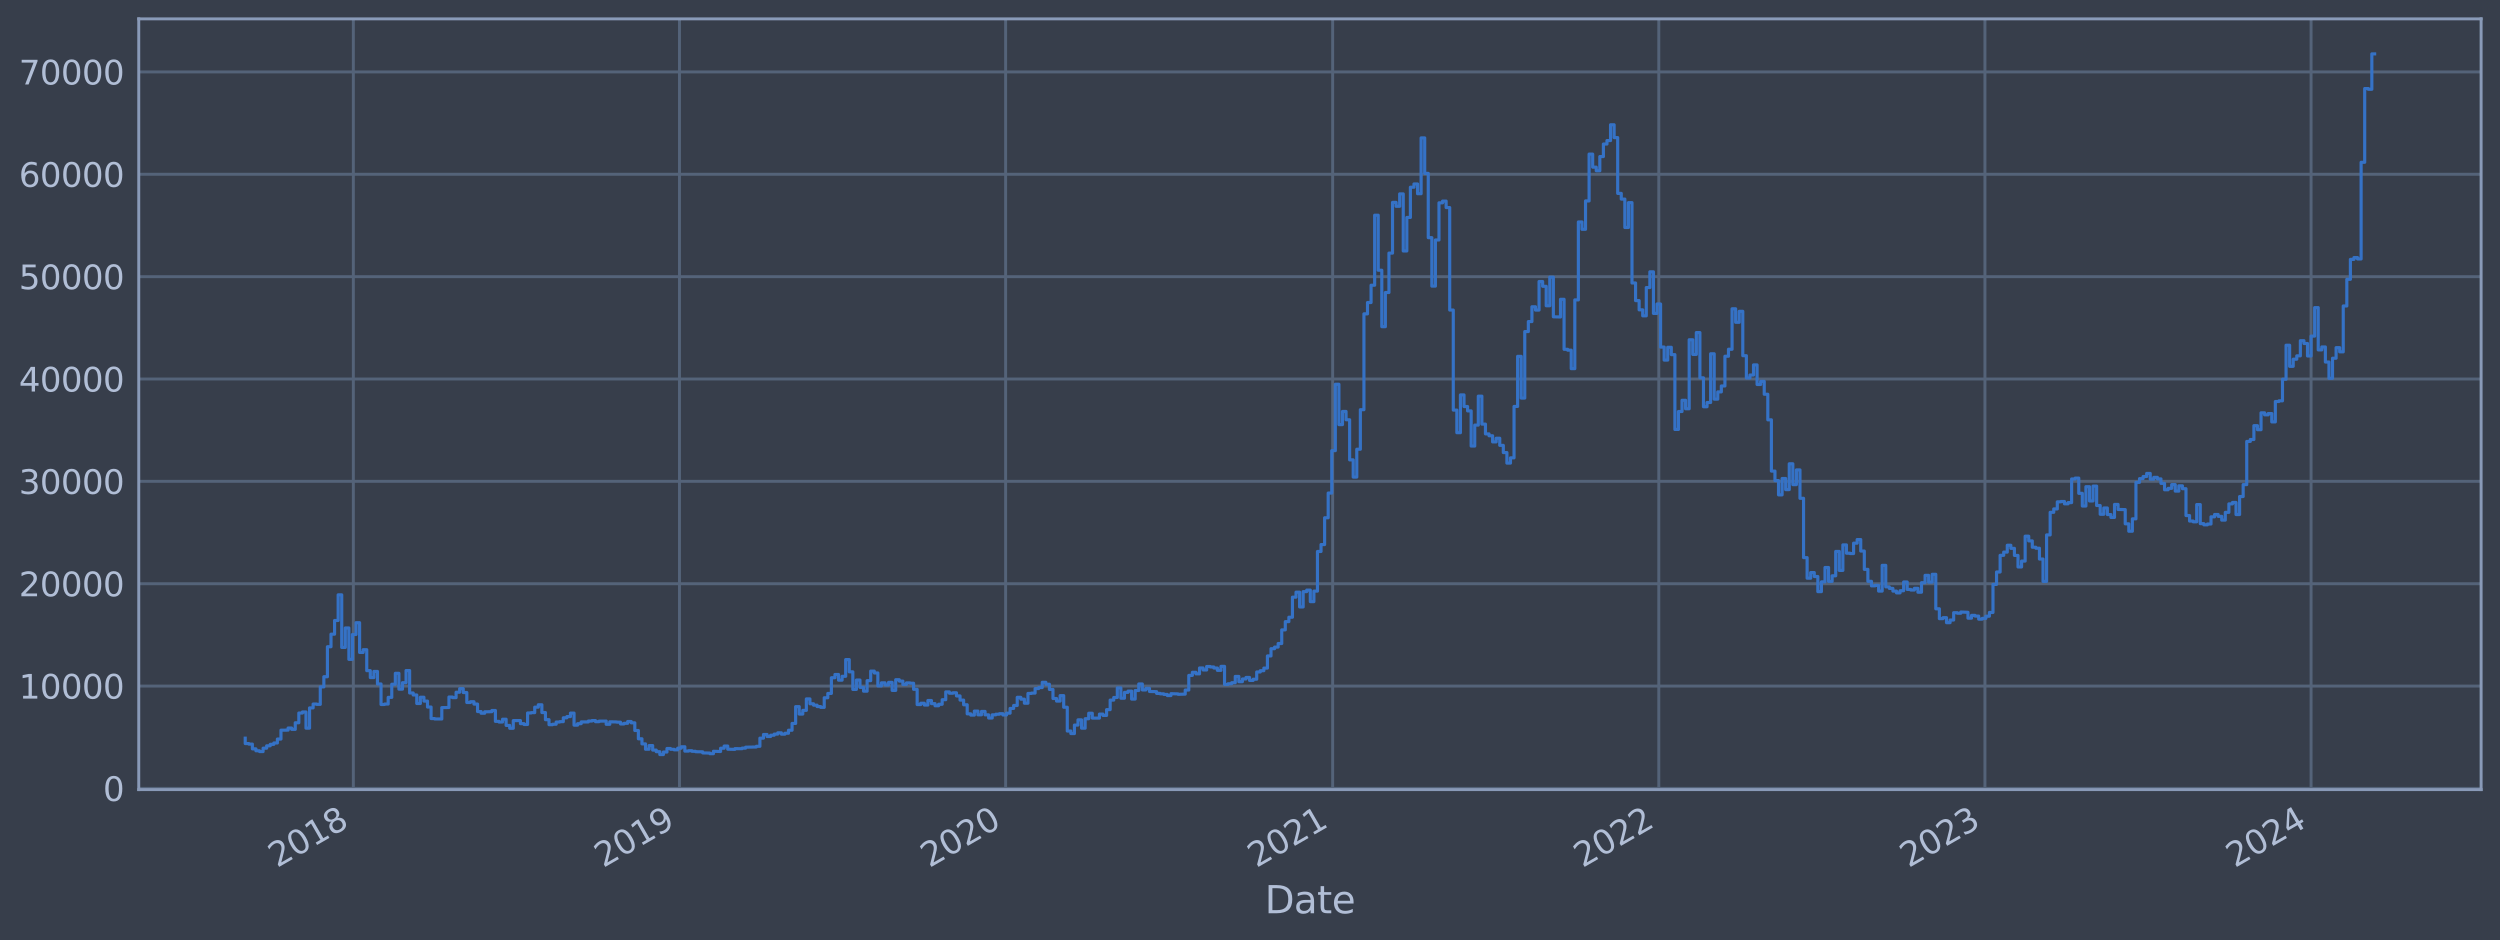 <?xml version="1.0" encoding="utf-8" standalone="no"?>
<!DOCTYPE svg PUBLIC "-//W3C//DTD SVG 1.1//EN"
  "http://www.w3.org/Graphics/SVG/1.1/DTD/svg11.dtd">
<svg xmlns:xlink="http://www.w3.org/1999/xlink" width="952.884pt" height="358.291pt" viewBox="0 0 952.884 358.291" xmlns="http://www.w3.org/2000/svg" version="1.1">
 <defs>
  <style type="text/css">*{stroke-linejoin: round; stroke-linecap: butt}</style>
 </defs>
 <g id="figure_1">
  <g id="patch_1">
   <path d="M 0 358.291 
L 952.884 358.291 
L 952.884 0 
L 0 0 
z
" style="fill: #373e4b"/>
  </g>
  <g id="axes_1">
   <g id="patch_2">
    <path d="M 52.884 300.96 
L 945.684 300.96 
L 945.684 7.2 
L 52.884 7.2 
z
" style="fill: #373e4b"/>
   </g>
   <g id="matplotlib.axis_1">
    <g id="xtick_1">
     <g id="line2d_1">
      <path d="M 134.675 300.96 
L 134.675 7.2 
" clip-path="url(#p2740fb3d31)" style="fill: none; stroke: #546379; stroke-width: 1.12; stroke-linecap: square"/>
     </g>
     <g id="line2d_2"/>
     <g id="text_1">
      <!-- 2018 -->
      <g style="fill: #b1bed6" transform="translate(105.594 330.885) rotate(-30) scale(0.126 -0.126)">
       <defs>
        <path id="DejaVuSans-32" d="M 1228 531 
L 3431 531 
L 3431 0 
L 469 0 
L 469 531 
Q 828 903 1448 1529 
Q 2069 2156 2228 2338 
Q 2531 2678 2651 2914 
Q 2772 3150 2772 3378 
Q 2772 3750 2511 3984 
Q 2250 4219 1831 4219 
Q 1534 4219 1204 4116 
Q 875 4013 500 3803 
L 500 4441 
Q 881 4594 1212 4672 
Q 1544 4750 1819 4750 
Q 2544 4750 2975 4387 
Q 3406 4025 3406 3419 
Q 3406 3131 3298 2873 
Q 3191 2616 2906 2266 
Q 2828 2175 2409 1742 
Q 1991 1309 1228 531 
z
" transform="scale(0.016)"/>
        <path id="DejaVuSans-30" d="M 2034 4250 
Q 1547 4250 1301 3770 
Q 1056 3291 1056 2328 
Q 1056 1369 1301 889 
Q 1547 409 2034 409 
Q 2525 409 2770 889 
Q 3016 1369 3016 2328 
Q 3016 3291 2770 3770 
Q 2525 4250 2034 4250 
z
M 2034 4750 
Q 2819 4750 3233 4129 
Q 3647 3509 3647 2328 
Q 3647 1150 3233 529 
Q 2819 -91 2034 -91 
Q 1250 -91 836 529 
Q 422 1150 422 2328 
Q 422 3509 836 4129 
Q 1250 4750 2034 4750 
z
" transform="scale(0.016)"/>
        <path id="DejaVuSans-31" d="M 794 531 
L 1825 531 
L 1825 4091 
L 703 3866 
L 703 4441 
L 1819 4666 
L 2450 4666 
L 2450 531 
L 3481 531 
L 3481 0 
L 794 0 
L 794 531 
z
" transform="scale(0.016)"/>
        <path id="DejaVuSans-38" d="M 2034 2216 
Q 1584 2216 1326 1975 
Q 1069 1734 1069 1313 
Q 1069 891 1326 650 
Q 1584 409 2034 409 
Q 2484 409 2743 651 
Q 3003 894 3003 1313 
Q 3003 1734 2745 1975 
Q 2488 2216 2034 2216 
z
M 1403 2484 
Q 997 2584 770 2862 
Q 544 3141 544 3541 
Q 544 4100 942 4425 
Q 1341 4750 2034 4750 
Q 2731 4750 3128 4425 
Q 3525 4100 3525 3541 
Q 3525 3141 3298 2862 
Q 3072 2584 2669 2484 
Q 3125 2378 3379 2068 
Q 3634 1759 3634 1313 
Q 3634 634 3220 271 
Q 2806 -91 2034 -91 
Q 1263 -91 848 271 
Q 434 634 434 1313 
Q 434 1759 690 2068 
Q 947 2378 1403 2484 
z
M 1172 3481 
Q 1172 3119 1398 2916 
Q 1625 2713 2034 2713 
Q 2441 2713 2670 2916 
Q 2900 3119 2900 3481 
Q 2900 3844 2670 4047 
Q 2441 4250 2034 4250 
Q 1625 4250 1398 4047 
Q 1172 3844 1172 3481 
z
" transform="scale(0.016)"/>
       </defs>
       <use xlink:href="#DejaVuSans-32"/>
       <use xlink:href="#DejaVuSans-30" x="63.623"/>
       <use xlink:href="#DejaVuSans-31" x="127.246"/>
       <use xlink:href="#DejaVuSans-38" x="190.869"/>
      </g>
     </g>
    </g>
    <g id="xtick_2">
     <g id="line2d_3">
      <path d="M 258.985 300.96 
L 258.985 7.2 
" clip-path="url(#p2740fb3d31)" style="fill: none; stroke: #546379; stroke-width: 1.12; stroke-linecap: square"/>
     </g>
     <g id="line2d_4"/>
     <g id="text_2">
      <!-- 2019 -->
      <g style="fill: #b1bed6" transform="translate(229.904 330.885) rotate(-30) scale(0.126 -0.126)">
       <defs>
        <path id="DejaVuSans-39" d="M 703 97 
L 703 672 
Q 941 559 1184 500 
Q 1428 441 1663 441 
Q 2288 441 2617 861 
Q 2947 1281 2994 2138 
Q 2813 1869 2534 1725 
Q 2256 1581 1919 1581 
Q 1219 1581 811 2004 
Q 403 2428 403 3163 
Q 403 3881 828 4315 
Q 1253 4750 1959 4750 
Q 2769 4750 3195 4129 
Q 3622 3509 3622 2328 
Q 3622 1225 3098 567 
Q 2575 -91 1691 -91 
Q 1453 -91 1209 -44 
Q 966 3 703 97 
z
M 1959 2075 
Q 2384 2075 2632 2365 
Q 2881 2656 2881 3163 
Q 2881 3666 2632 3958 
Q 2384 4250 1959 4250 
Q 1534 4250 1286 3958 
Q 1038 3666 1038 3163 
Q 1038 2656 1286 2365 
Q 1534 2075 1959 2075 
z
" transform="scale(0.016)"/>
       </defs>
       <use xlink:href="#DejaVuSans-32"/>
       <use xlink:href="#DejaVuSans-30" x="63.623"/>
       <use xlink:href="#DejaVuSans-31" x="127.246"/>
       <use xlink:href="#DejaVuSans-39" x="190.869"/>
      </g>
     </g>
    </g>
    <g id="xtick_3">
     <g id="line2d_5">
      <path d="M 383.295 300.96 
L 383.295 7.2 
" clip-path="url(#p2740fb3d31)" style="fill: none; stroke: #546379; stroke-width: 1.12; stroke-linecap: square"/>
     </g>
     <g id="line2d_6"/>
     <g id="text_3">
      <!-- 2020 -->
      <g style="fill: #b1bed6" transform="translate(354.214 330.885) rotate(-30) scale(0.126 -0.126)">
       <use xlink:href="#DejaVuSans-32"/>
       <use xlink:href="#DejaVuSans-30" x="63.623"/>
       <use xlink:href="#DejaVuSans-32" x="127.246"/>
       <use xlink:href="#DejaVuSans-30" x="190.869"/>
      </g>
     </g>
    </g>
    <g id="xtick_4">
     <g id="line2d_7">
      <path d="M 507.946 300.96 
L 507.946 7.2 
" clip-path="url(#p2740fb3d31)" style="fill: none; stroke: #546379; stroke-width: 1.12; stroke-linecap: square"/>
     </g>
     <g id="line2d_8"/>
     <g id="text_4">
      <!-- 2021 -->
      <g style="fill: #b1bed6" transform="translate(478.864 330.885) rotate(-30) scale(0.126 -0.126)">
       <use xlink:href="#DejaVuSans-32"/>
       <use xlink:href="#DejaVuSans-30" x="63.623"/>
       <use xlink:href="#DejaVuSans-32" x="127.246"/>
       <use xlink:href="#DejaVuSans-31" x="190.869"/>
      </g>
     </g>
    </g>
    <g id="xtick_5">
     <g id="line2d_9">
      <path d="M 632.255 300.96 
L 632.255 7.2 
" clip-path="url(#p2740fb3d31)" style="fill: none; stroke: #546379; stroke-width: 1.12; stroke-linecap: square"/>
     </g>
     <g id="line2d_10"/>
     <g id="text_5">
      <!-- 2022 -->
      <g style="fill: #b1bed6" transform="translate(603.174 330.885) rotate(-30) scale(0.126 -0.126)">
       <use xlink:href="#DejaVuSans-32"/>
       <use xlink:href="#DejaVuSans-30" x="63.623"/>
       <use xlink:href="#DejaVuSans-32" x="127.246"/>
       <use xlink:href="#DejaVuSans-32" x="190.869"/>
      </g>
     </g>
    </g>
    <g id="xtick_6">
     <g id="line2d_11">
      <path d="M 756.565 300.96 
L 756.565 7.2 
" clip-path="url(#p2740fb3d31)" style="fill: none; stroke: #546379; stroke-width: 1.12; stroke-linecap: square"/>
     </g>
     <g id="line2d_12"/>
     <g id="text_6">
      <!-- 2023 -->
      <g style="fill: #b1bed6" transform="translate(727.484 330.885) rotate(-30) scale(0.126 -0.126)">
       <defs>
        <path id="DejaVuSans-33" d="M 2597 2516 
Q 3050 2419 3304 2112 
Q 3559 1806 3559 1356 
Q 3559 666 3084 287 
Q 2609 -91 1734 -91 
Q 1441 -91 1130 -33 
Q 819 25 488 141 
L 488 750 
Q 750 597 1062 519 
Q 1375 441 1716 441 
Q 2309 441 2620 675 
Q 2931 909 2931 1356 
Q 2931 1769 2642 2001 
Q 2353 2234 1838 2234 
L 1294 2234 
L 1294 2753 
L 1863 2753 
Q 2328 2753 2575 2939 
Q 2822 3125 2822 3475 
Q 2822 3834 2567 4026 
Q 2313 4219 1838 4219 
Q 1578 4219 1281 4162 
Q 984 4106 628 3988 
L 628 4550 
Q 988 4650 1302 4700 
Q 1616 4750 1894 4750 
Q 2613 4750 3031 4423 
Q 3450 4097 3450 3541 
Q 3450 3153 3228 2886 
Q 3006 2619 2597 2516 
z
" transform="scale(0.016)"/>
       </defs>
       <use xlink:href="#DejaVuSans-32"/>
       <use xlink:href="#DejaVuSans-30" x="63.623"/>
       <use xlink:href="#DejaVuSans-32" x="127.246"/>
       <use xlink:href="#DejaVuSans-33" x="190.869"/>
      </g>
     </g>
    </g>
    <g id="xtick_7">
     <g id="line2d_13">
      <path d="M 880.875 300.96 
L 880.875 7.2 
" clip-path="url(#p2740fb3d31)" style="fill: none; stroke: #546379; stroke-width: 1.12; stroke-linecap: square"/>
     </g>
     <g id="line2d_14"/>
     <g id="text_7">
      <!-- 2024 -->
      <g style="fill: #b1bed6" transform="translate(851.794 330.885) rotate(-30) scale(0.126 -0.126)">
       <defs>
        <path id="DejaVuSans-34" d="M 2419 4116 
L 825 1625 
L 2419 1625 
L 2419 4116 
z
M 2253 4666 
L 3047 4666 
L 3047 1625 
L 3713 1625 
L 3713 1100 
L 3047 1100 
L 3047 0 
L 2419 0 
L 2419 1100 
L 313 1100 
L 313 1709 
L 2253 4666 
z
" transform="scale(0.016)"/>
       </defs>
       <use xlink:href="#DejaVuSans-32"/>
       <use xlink:href="#DejaVuSans-30" x="63.623"/>
       <use xlink:href="#DejaVuSans-32" x="127.246"/>
       <use xlink:href="#DejaVuSans-34" x="190.869"/>
      </g>
     </g>
    </g>
    <g id="text_8">
     <!-- Date -->
     <g style="fill: #b1bed6" transform="translate(482.075 348.096) scale(0.144 -0.144)">
      <defs>
       <path id="DejaVuSans-44" d="M 1259 4147 
L 1259 519 
L 2022 519 
Q 2988 519 3436 956 
Q 3884 1394 3884 2338 
Q 3884 3275 3436 3711 
Q 2988 4147 2022 4147 
L 1259 4147 
z
M 628 4666 
L 1925 4666 
Q 3281 4666 3915 4102 
Q 4550 3538 4550 2338 
Q 4550 1131 3912 565 
Q 3275 0 1925 0 
L 628 0 
L 628 4666 
z
" transform="scale(0.016)"/>
       <path id="DejaVuSans-61" d="M 2194 1759 
Q 1497 1759 1228 1600 
Q 959 1441 959 1056 
Q 959 750 1161 570 
Q 1363 391 1709 391 
Q 2188 391 2477 730 
Q 2766 1069 2766 1631 
L 2766 1759 
L 2194 1759 
z
M 3341 1997 
L 3341 0 
L 2766 0 
L 2766 531 
Q 2569 213 2275 61 
Q 1981 -91 1556 -91 
Q 1019 -91 701 211 
Q 384 513 384 1019 
Q 384 1609 779 1909 
Q 1175 2209 1959 2209 
L 2766 2209 
L 2766 2266 
Q 2766 2663 2505 2880 
Q 2244 3097 1772 3097 
Q 1472 3097 1187 3025 
Q 903 2953 641 2809 
L 641 3341 
Q 956 3463 1253 3523 
Q 1550 3584 1831 3584 
Q 2591 3584 2966 3190 
Q 3341 2797 3341 1997 
z
" transform="scale(0.016)"/>
       <path id="DejaVuSans-74" d="M 1172 4494 
L 1172 3500 
L 2356 3500 
L 2356 3053 
L 1172 3053 
L 1172 1153 
Q 1172 725 1289 603 
Q 1406 481 1766 481 
L 2356 481 
L 2356 0 
L 1766 0 
Q 1100 0 847 248 
Q 594 497 594 1153 
L 594 3053 
L 172 3053 
L 172 3500 
L 594 3500 
L 594 4494 
L 1172 4494 
z
" transform="scale(0.016)"/>
       <path id="DejaVuSans-65" d="M 3597 1894 
L 3597 1613 
L 953 1613 
Q 991 1019 1311 708 
Q 1631 397 2203 397 
Q 2534 397 2845 478 
Q 3156 559 3463 722 
L 3463 178 
Q 3153 47 2828 -22 
Q 2503 -91 2169 -91 
Q 1331 -91 842 396 
Q 353 884 353 1716 
Q 353 2575 817 3079 
Q 1281 3584 2069 3584 
Q 2775 3584 3186 3129 
Q 3597 2675 3597 1894 
z
M 3022 2063 
Q 3016 2534 2758 2815 
Q 2500 3097 2075 3097 
Q 1594 3097 1305 2825 
Q 1016 2553 972 2059 
L 3022 2063 
z
" transform="scale(0.016)"/>
      </defs>
      <use xlink:href="#DejaVuSans-44"/>
      <use xlink:href="#DejaVuSans-61" x="77.002"/>
      <use xlink:href="#DejaVuSans-74" x="138.281"/>
      <use xlink:href="#DejaVuSans-65" x="177.49"/>
     </g>
    </g>
   </g>
   <g id="matplotlib.axis_2">
    <g id="ytick_1">
     <g id="line2d_15">
      <path d="M 52.884 300.513 
L 945.684 300.513 
" clip-path="url(#p2740fb3d31)" style="fill: none; stroke: #546379; stroke-width: 1.12; stroke-linecap: square"/>
     </g>
     <g id="line2d_16"/>
     <g id="text_9">
      <!-- 0 -->
      <g style="fill: #b1bed6" transform="translate(39.267 305.3) scale(0.126 -0.126)">
       <use xlink:href="#DejaVuSans-30"/>
      </g>
     </g>
    </g>
    <g id="ytick_2">
     <g id="line2d_17">
      <path d="M 52.884 261.5 
L 945.684 261.5 
" clip-path="url(#p2740fb3d31)" style="fill: none; stroke: #546379; stroke-width: 1.12; stroke-linecap: square"/>
     </g>
     <g id="line2d_18"/>
     <g id="text_10">
      <!-- 10000 -->
      <g style="fill: #b1bed6" transform="translate(7.2 266.287) scale(0.126 -0.126)">
       <use xlink:href="#DejaVuSans-31"/>
       <use xlink:href="#DejaVuSans-30" x="63.623"/>
       <use xlink:href="#DejaVuSans-30" x="127.246"/>
       <use xlink:href="#DejaVuSans-30" x="190.869"/>
       <use xlink:href="#DejaVuSans-30" x="254.492"/>
      </g>
     </g>
    </g>
    <g id="ytick_3">
     <g id="line2d_19">
      <path d="M 52.884 222.486 
L 945.684 222.486 
" clip-path="url(#p2740fb3d31)" style="fill: none; stroke: #546379; stroke-width: 1.12; stroke-linecap: square"/>
     </g>
     <g id="line2d_20"/>
     <g id="text_11">
      <!-- 20000 -->
      <g style="fill: #b1bed6" transform="translate(7.2 227.273) scale(0.126 -0.126)">
       <use xlink:href="#DejaVuSans-32"/>
       <use xlink:href="#DejaVuSans-30" x="63.623"/>
       <use xlink:href="#DejaVuSans-30" x="127.246"/>
       <use xlink:href="#DejaVuSans-30" x="190.869"/>
       <use xlink:href="#DejaVuSans-30" x="254.492"/>
      </g>
     </g>
    </g>
    <g id="ytick_4">
     <g id="line2d_21">
      <path d="M 52.884 183.473 
L 945.684 183.473 
" clip-path="url(#p2740fb3d31)" style="fill: none; stroke: #546379; stroke-width: 1.12; stroke-linecap: square"/>
     </g>
     <g id="line2d_22"/>
     <g id="text_12">
      <!-- 30000 -->
      <g style="fill: #b1bed6" transform="translate(7.2 188.26) scale(0.126 -0.126)">
       <use xlink:href="#DejaVuSans-33"/>
       <use xlink:href="#DejaVuSans-30" x="63.623"/>
       <use xlink:href="#DejaVuSans-30" x="127.246"/>
       <use xlink:href="#DejaVuSans-30" x="190.869"/>
       <use xlink:href="#DejaVuSans-30" x="254.492"/>
      </g>
     </g>
    </g>
    <g id="ytick_5">
     <g id="line2d_23">
      <path d="M 52.884 144.459 
L 945.684 144.459 
" clip-path="url(#p2740fb3d31)" style="fill: none; stroke: #546379; stroke-width: 1.12; stroke-linecap: square"/>
     </g>
     <g id="line2d_24"/>
     <g id="text_13">
      <!-- 40000 -->
      <g style="fill: #b1bed6" transform="translate(7.2 149.246) scale(0.126 -0.126)">
       <use xlink:href="#DejaVuSans-34"/>
       <use xlink:href="#DejaVuSans-30" x="63.623"/>
       <use xlink:href="#DejaVuSans-30" x="127.246"/>
       <use xlink:href="#DejaVuSans-30" x="190.869"/>
       <use xlink:href="#DejaVuSans-30" x="254.492"/>
      </g>
     </g>
    </g>
    <g id="ytick_6">
     <g id="line2d_25">
      <path d="M 52.884 105.446 
L 945.684 105.446 
" clip-path="url(#p2740fb3d31)" style="fill: none; stroke: #546379; stroke-width: 1.12; stroke-linecap: square"/>
     </g>
     <g id="line2d_26"/>
     <g id="text_14">
      <!-- 50000 -->
      <g style="fill: #b1bed6" transform="translate(7.2 110.233) scale(0.126 -0.126)">
       <defs>
        <path id="DejaVuSans-35" d="M 691 4666 
L 3169 4666 
L 3169 4134 
L 1269 4134 
L 1269 2991 
Q 1406 3038 1543 3061 
Q 1681 3084 1819 3084 
Q 2600 3084 3056 2656 
Q 3513 2228 3513 1497 
Q 3513 744 3044 326 
Q 2575 -91 1722 -91 
Q 1428 -91 1123 -41 
Q 819 9 494 109 
L 494 744 
Q 775 591 1075 516 
Q 1375 441 1709 441 
Q 2250 441 2565 725 
Q 2881 1009 2881 1497 
Q 2881 1984 2565 2268 
Q 2250 2553 1709 2553 
Q 1456 2553 1204 2497 
Q 953 2441 691 2322 
L 691 4666 
z
" transform="scale(0.016)"/>
       </defs>
       <use xlink:href="#DejaVuSans-35"/>
       <use xlink:href="#DejaVuSans-30" x="63.623"/>
       <use xlink:href="#DejaVuSans-30" x="127.246"/>
       <use xlink:href="#DejaVuSans-30" x="190.869"/>
       <use xlink:href="#DejaVuSans-30" x="254.492"/>
      </g>
     </g>
    </g>
    <g id="ytick_7">
     <g id="line2d_27">
      <path d="M 52.884 66.432 
L 945.684 66.432 
" clip-path="url(#p2740fb3d31)" style="fill: none; stroke: #546379; stroke-width: 1.12; stroke-linecap: square"/>
     </g>
     <g id="line2d_28"/>
     <g id="text_15">
      <!-- 60000 -->
      <g style="fill: #b1bed6" transform="translate(7.2 71.219) scale(0.126 -0.126)">
       <defs>
        <path id="DejaVuSans-36" d="M 2113 2584 
Q 1688 2584 1439 2293 
Q 1191 2003 1191 1497 
Q 1191 994 1439 701 
Q 1688 409 2113 409 
Q 2538 409 2786 701 
Q 3034 994 3034 1497 
Q 3034 2003 2786 2293 
Q 2538 2584 2113 2584 
z
M 3366 4563 
L 3366 3988 
Q 3128 4100 2886 4159 
Q 2644 4219 2406 4219 
Q 1781 4219 1451 3797 
Q 1122 3375 1075 2522 
Q 1259 2794 1537 2939 
Q 1816 3084 2150 3084 
Q 2853 3084 3261 2657 
Q 3669 2231 3669 1497 
Q 3669 778 3244 343 
Q 2819 -91 2113 -91 
Q 1303 -91 875 529 
Q 447 1150 447 2328 
Q 447 3434 972 4092 
Q 1497 4750 2381 4750 
Q 2619 4750 2861 4703 
Q 3103 4656 3366 4563 
z
" transform="scale(0.016)"/>
       </defs>
       <use xlink:href="#DejaVuSans-36"/>
       <use xlink:href="#DejaVuSans-30" x="63.623"/>
       <use xlink:href="#DejaVuSans-30" x="127.246"/>
       <use xlink:href="#DejaVuSans-30" x="190.869"/>
       <use xlink:href="#DejaVuSans-30" x="254.492"/>
      </g>
     </g>
    </g>
    <g id="ytick_8">
     <g id="line2d_29">
      <path d="M 52.884 27.418 
L 945.684 27.418 
" clip-path="url(#p2740fb3d31)" style="fill: none; stroke: #546379; stroke-width: 1.12; stroke-linecap: square"/>
     </g>
     <g id="line2d_30"/>
     <g id="text_16">
      <!-- 70000 -->
      <g style="fill: #b1bed6" transform="translate(7.2 32.205) scale(0.126 -0.126)">
       <defs>
        <path id="DejaVuSans-37" d="M 525 4666 
L 3525 4666 
L 3525 4397 
L 1831 0 
L 1172 0 
L 2766 4134 
L 525 4134 
L 525 4666 
z
" transform="scale(0.016)"/>
       </defs>
       <use xlink:href="#DejaVuSans-37"/>
       <use xlink:href="#DejaVuSans-30" x="63.623"/>
       <use xlink:href="#DejaVuSans-30" x="127.246"/>
       <use xlink:href="#DejaVuSans-30" x="190.869"/>
       <use xlink:href="#DejaVuSans-30" x="254.492"/>
      </g>
     </g>
    </g>
   </g>
   <g id="line2d_31">
    <path d="M 93.466 281.364 
L 93.466 283.406 
L 94.828 283.406 
L 94.828 283.617 
L 96.19 283.617 
L 96.19 285.434 
L 97.552 285.434 
L 97.552 286.162 
L 98.915 286.162 
L 98.915 286.465 
L 100.277 286.465 
L 100.277 285.173 
L 101.639 285.173 
L 101.639 284.267 
L 103.002 284.267 
L 103.002 283.705 
L 104.364 283.705 
L 104.364 283.193 
L 105.726 283.193 
L 105.726 281.7 
L 107.089 281.7 
L 107.089 278.308 
L 109.813 278.287 
L 109.813 277.493 
L 111.175 277.493 
L 111.175 278.003 
L 112.538 278.003 
L 112.538 275.482 
L 113.9 275.482 
L 113.9 271.776 
L 115.262 271.776 
L 115.262 271.376 
L 116.625 271.376 
L 116.625 277.534 
L 117.987 277.534 
L 117.987 269.815 
L 119.349 269.815 
L 119.349 268.355 
L 120.712 268.355 
L 120.712 268.472 
L 122.074 268.472 
L 122.074 261.816 
L 123.436 261.816 
L 123.436 257.938 
L 124.798 257.938 
L 124.798 246.503 
L 126.161 246.503 
L 126.161 241.724 
L 127.523 241.724 
L 127.523 236.499 
L 128.885 236.499 
L 128.885 226.732 
L 130.248 226.732 
L 130.248 246.766 
L 131.61 246.766 
L 131.61 239.348 
L 132.972 239.348 
L 132.972 251.307 
L 134.335 251.307 
L 134.335 241.84 
L 135.697 241.84 
L 135.697 237.339 
L 137.059 237.339 
L 137.059 248.682 
L 138.421 248.682 
L 138.421 247.634 
L 139.784 247.634 
L 139.784 255.622 
L 141.146 255.622 
L 141.146 258.256 
L 142.508 258.256 
L 142.508 255.916 
L 143.871 255.916 
L 143.871 260.704 
L 145.233 260.704 
L 145.233 268.514 
L 146.595 268.514 
L 146.595 268.346 
L 147.958 268.346 
L 147.958 265.808 
L 149.32 265.808 
L 149.32 260.803 
L 150.682 260.803 
L 150.682 256.639 
L 152.044 256.639 
L 152.044 262.671 
L 153.407 262.671 
L 153.407 260.204 
L 154.769 260.204 
L 154.769 255.582 
L 156.131 255.582 
L 156.131 264.135 
L 157.494 264.135 
L 157.494 264.894 
L 158.856 264.894 
L 158.856 268.14 
L 160.218 268.14 
L 160.218 265.752 
L 161.581 265.752 
L 161.581 267.22 
L 162.943 267.22 
L 162.943 269.495 
L 164.305 269.495 
L 164.305 273.877 
L 165.667 273.877 
L 165.667 274.036 
L 168.392 274.045 
L 168.392 269.711 
L 171.117 269.665 
L 171.117 265.672 
L 172.479 265.672 
L 172.479 265.908 
L 173.841 265.908 
L 173.841 263.847 
L 175.204 263.847 
L 175.204 262.462 
L 176.566 262.462 
L 176.566 263.961 
L 177.928 263.961 
L 177.928 267.754 
L 179.291 267.754 
L 179.291 267.465 
L 180.653 267.465 
L 180.653 268.358 
L 182.015 268.358 
L 182.015 271.207 
L 183.377 271.207 
L 183.377 271.86 
L 184.74 271.86 
L 184.74 271.294 
L 187.464 271.271 
L 187.464 270.802 
L 188.827 270.802 
L 188.827 274.948 
L 190.189 274.948 
L 190.189 275.199 
L 191.551 275.199 
L 191.551 274.137 
L 192.914 274.137 
L 192.914 276.493 
L 194.276 276.493 
L 194.276 277.581 
L 195.638 277.581 
L 195.638 274.661 
L 198.363 274.653 
L 198.363 275.821 
L 199.725 275.821 
L 199.725 276.134 
L 201.087 276.134 
L 201.087 271.756 
L 202.45 271.756 
L 202.45 271.617 
L 203.812 271.617 
L 203.812 269.537 
L 205.174 269.537 
L 205.174 268.633 
L 206.537 268.633 
L 206.537 271.586 
L 207.899 271.586 
L 207.899 274.303 
L 209.261 274.303 
L 209.261 276.216 
L 210.623 276.216 
L 210.623 276.049 
L 211.986 276.049 
L 211.986 275.207 
L 213.348 275.207 
L 213.348 275.053 
L 214.71 275.053 
L 214.71 273.589 
L 216.073 273.589 
L 216.073 273.131 
L 217.435 273.131 
L 217.435 271.803 
L 218.797 271.803 
L 218.797 276.387 
L 220.16 276.387 
L 220.16 275.833 
L 221.522 275.833 
L 221.522 275.165 
L 224.246 275.17 
L 224.246 274.829 
L 225.609 274.829 
L 225.609 274.653 
L 226.971 274.653 
L 226.971 275.071 
L 228.333 275.071 
L 228.333 274.867 
L 231.058 274.838 
L 231.058 276.071 
L 232.42 276.071 
L 232.42 275.117 
L 235.145 275.178 
L 235.145 275.263 
L 236.507 275.263 
L 236.507 275.929 
L 237.869 275.929 
L 237.869 275.696 
L 239.232 275.696 
L 239.232 275.011 
L 240.594 275.011 
L 240.594 275.511 
L 241.956 275.511 
L 241.956 278.437 
L 243.319 278.437 
L 243.319 281.597 
L 244.681 281.597 
L 244.681 283.531 
L 246.043 283.531 
L 246.043 285.577 
L 247.406 285.577 
L 247.406 284.174 
L 248.768 284.174 
L 248.768 285.903 
L 250.13 285.903 
L 250.13 286.514 
L 251.492 286.514 
L 251.492 287.607 
L 252.855 287.607 
L 252.855 286.638 
L 254.217 286.638 
L 254.217 285.299 
L 255.579 285.299 
L 255.579 285.604 
L 256.942 285.604 
L 256.942 285.804 
L 258.304 285.804 
L 258.304 285.176 
L 259.666 285.176 
L 259.666 284.628 
L 261.029 284.628 
L 261.029 286.288 
L 262.391 286.288 
L 262.391 286.147 
L 263.753 286.147 
L 263.753 286.368 
L 265.115 286.368 
L 265.115 286.518 
L 267.84 286.561 
L 267.84 286.976 
L 270.565 287.03 
L 270.565 287.269 
L 271.927 287.269 
L 271.927 286.354 
L 274.652 286.437 
L 274.652 285.195 
L 276.014 285.195 
L 276.014 284.363 
L 277.376 284.363 
L 277.376 285.559 
L 280.101 285.631 
L 280.101 285.35 
L 282.825 285.372 
L 282.825 285.156 
L 284.188 285.156 
L 284.188 284.794 
L 288.275 284.719 
L 288.275 284.463 
L 289.637 284.463 
L 289.637 281.353 
L 290.999 281.353 
L 290.999 279.958 
L 292.361 279.958 
L 292.361 280.722 
L 293.724 280.722 
L 293.724 280.239 
L 295.086 280.239 
L 295.086 279.8 
L 296.448 279.8 
L 296.448 279.313 
L 297.811 279.313 
L 297.811 279.831 
L 299.173 279.831 
L 299.173 279.484 
L 300.535 279.484 
L 300.535 278.336 
L 301.898 278.336 
L 301.898 275.747 
L 303.26 275.747 
L 303.26 269.331 
L 304.622 269.331 
L 304.622 272.17 
L 305.984 272.17 
L 305.984 270.762 
L 307.347 270.762 
L 307.347 266.398 
L 308.709 266.398 
L 308.709 268.24 
L 310.071 268.24 
L 310.071 268.776 
L 311.434 268.776 
L 311.434 269.309 
L 312.796 269.309 
L 312.796 269.624 
L 314.158 269.624 
L 314.158 265.949 
L 315.521 265.949 
L 315.521 264.302 
L 316.883 264.302 
L 316.883 258.322 
L 318.245 258.322 
L 318.245 257.08 
L 319.607 257.08 
L 319.607 259.242 
L 320.97 259.242 
L 320.97 257.773 
L 322.332 257.773 
L 322.332 251.408 
L 323.694 251.408 
L 323.694 256.08 
L 325.057 256.08 
L 325.057 262.771 
L 326.419 262.771 
L 326.419 259.208 
L 327.781 259.208 
L 327.781 261.987 
L 329.144 261.987 
L 329.144 263.445 
L 330.506 263.445 
L 330.506 259.434 
L 331.868 259.434 
L 331.868 255.782 
L 333.23 255.782 
L 333.23 256.497 
L 334.593 256.497 
L 334.593 261.434 
L 335.955 261.434 
L 335.955 260.261 
L 337.317 260.261 
L 337.317 261.063 
L 338.68 261.063 
L 338.68 260.094 
L 340.042 260.094 
L 340.042 263.146 
L 341.404 263.146 
L 341.404 259.076 
L 342.767 259.076 
L 342.767 259.599 
L 344.129 259.599 
L 344.129 260.878 
L 345.491 260.878 
L 345.491 260.289 
L 346.853 260.289 
L 346.853 260.424 
L 348.216 260.424 
L 348.216 262.735 
L 349.578 262.735 
L 349.578 268.546 
L 350.94 268.546 
L 350.94 268.043 
L 352.303 268.043 
L 352.303 268.726 
L 353.665 268.726 
L 353.665 267.009 
L 355.027 267.009 
L 355.027 268.195 
L 356.39 268.195 
L 356.39 269.003 
L 357.752 269.003 
L 357.752 268.434 
L 359.114 268.434 
L 359.114 266.701 
L 360.476 266.701 
L 360.476 263.711 
L 361.839 263.711 
L 361.839 264.226 
L 363.201 264.226 
L 363.201 264.062 
L 364.563 264.062 
L 364.563 265.256 
L 365.926 265.256 
L 365.926 266.836 
L 367.288 266.836 
L 367.288 268.616 
L 368.65 268.616 
L 368.65 272.087 
L 370.013 272.087 
L 370.013 272.566 
L 371.375 272.566 
L 371.375 271.028 
L 372.737 271.028 
L 372.737 272.452 
L 374.099 272.452 
L 374.099 271.166 
L 375.462 271.166 
L 375.462 272.466 
L 376.824 272.466 
L 376.824 273.674 
L 378.186 273.674 
L 378.186 272.462 
L 379.549 272.462 
L 379.549 272.226 
L 380.911 272.226 
L 380.911 272.029 
L 382.273 272.029 
L 382.273 272.518 
L 383.636 272.518 
L 383.636 271.832 
L 384.998 271.832 
L 384.998 270.013 
L 386.36 270.013 
L 386.36 268.892 
L 387.722 268.892 
L 387.722 265.79 
L 389.085 265.79 
L 389.085 266.485 
L 390.447 266.485 
L 390.447 268.025 
L 391.809 268.025 
L 391.809 264.31 
L 393.172 264.31 
L 393.172 264.174 
L 394.534 264.174 
L 394.534 262.453 
L 395.896 262.453 
L 395.896 262.066 
L 397.259 262.066 
L 397.259 260.062 
L 398.621 260.062 
L 398.621 260.795 
L 399.983 260.795 
L 399.983 262.789 
L 401.345 262.789 
L 401.345 266.238 
L 402.708 266.238 
L 402.708 267.219 
L 404.07 267.219 
L 404.07 265.138 
L 405.432 265.138 
L 405.432 269.568 
L 406.795 269.568 
L 406.795 278.631 
L 408.157 278.631 
L 408.157 279.611 
L 409.519 279.611 
L 409.519 276.365 
L 410.882 276.365 
L 410.882 274.38 
L 412.244 274.38 
L 412.244 277.552 
L 413.606 277.552 
L 413.606 273.949 
L 414.968 273.949 
L 414.968 271.865 
L 416.331 271.865 
L 416.331 273.698 
L 419.055 273.703 
L 419.055 272.192 
L 420.418 272.192 
L 420.418 272.693 
L 421.78 272.693 
L 421.78 270.476 
L 423.142 270.476 
L 423.142 266.849 
L 424.505 266.849 
L 424.505 265.846 
L 425.867 265.846 
L 425.867 262.195 
L 427.229 262.195 
L 427.229 266.125 
L 428.592 266.125 
L 428.592 263.896 
L 429.954 263.896 
L 429.954 263.409 
L 431.316 263.409 
L 431.316 266.452 
L 432.678 266.452 
L 432.678 263.18 
L 434.041 263.18 
L 434.041 260.703 
L 435.403 260.703 
L 435.403 262.968 
L 436.765 262.968 
L 436.765 262.377 
L 438.128 262.377 
L 438.128 263.554 
L 440.852 263.627 
L 440.852 264.29 
L 442.215 264.29 
L 442.215 264.462 
L 443.577 264.462 
L 443.577 264.678 
L 444.939 264.678 
L 444.939 265.119 
L 446.301 265.119 
L 446.301 264.402 
L 449.026 264.481 
L 449.026 264.646 
L 451.751 264.564 
L 451.751 263.009 
L 453.113 263.009 
L 453.113 257.433 
L 454.475 257.433 
L 454.475 256.257 
L 455.838 256.257 
L 455.838 256.841 
L 457.2 256.841 
L 457.2 254.604 
L 458.562 254.604 
L 458.562 255.363 
L 459.924 255.363 
L 459.924 254.033 
L 461.287 254.033 
L 461.287 254.221 
L 462.649 254.221 
L 462.649 254.618 
L 464.011 254.618 
L 464.011 255.512 
L 465.374 255.512 
L 465.374 253.997 
L 466.736 253.997 
L 466.736 260.877 
L 468.098 260.877 
L 468.098 260.611 
L 469.461 260.611 
L 469.461 260.209 
L 470.823 260.209 
L 470.823 257.817 
L 472.185 257.817 
L 472.185 259.82 
L 473.547 259.82 
L 473.547 258.797 
L 474.91 258.797 
L 474.91 258.22 
L 476.272 258.22 
L 476.272 259.347 
L 477.634 259.347 
L 477.634 258.883 
L 478.997 258.883 
L 478.997 256.129 
L 480.359 256.129 
L 480.359 255.633 
L 481.721 255.633 
L 481.721 254.641 
L 483.084 254.641 
L 483.084 250.012 
L 484.446 250.012 
L 484.446 247.254 
L 485.808 247.254 
L 485.808 246.634 
L 487.17 246.634 
L 487.17 245.287 
L 488.533 245.287 
L 488.533 240.079 
L 489.895 240.079 
L 489.895 236.939 
L 491.257 236.939 
L 491.257 235.263 
L 492.62 235.263 
L 492.62 227.607 
L 493.982 227.607 
L 493.982 225.715 
L 495.344 225.715 
L 495.344 231.333 
L 496.707 231.333 
L 496.707 225.502 
L 498.069 225.502 
L 498.069 224.914 
L 499.431 224.914 
L 499.431 229.322 
L 500.793 229.322 
L 500.793 225.309 
L 502.156 225.309 
L 502.156 210.194 
L 503.518 210.194 
L 503.518 207.564 
L 504.88 207.564 
L 504.88 197.349 
L 506.243 197.349 
L 506.243 187.934 
L 507.605 187.934 
L 507.605 171.766 
L 508.967 171.766 
L 508.967 146.464 
L 510.33 146.464 
L 510.33 161.84 
L 511.692 161.84 
L 511.692 156.832 
L 513.054 156.832 
L 513.054 159.986 
L 514.416 159.986 
L 514.416 175.281 
L 515.779 175.281 
L 515.779 181.837 
L 517.141 181.837 
L 517.141 171.236 
L 518.503 171.236 
L 518.503 156.155 
L 519.866 156.155 
L 519.866 119.63 
L 521.228 119.63 
L 521.228 115.31 
L 522.59 115.31 
L 522.59 108.722 
L 523.953 108.722 
L 523.953 82.033 
L 525.315 82.033 
L 525.315 103.008 
L 526.677 103.008 
L 526.677 124.508 
L 528.039 124.508 
L 528.039 111.497 
L 529.402 111.497 
L 529.402 96.475 
L 530.764 96.475 
L 530.764 77.148 
L 532.126 77.148 
L 532.126 78.634 
L 533.489 78.634 
L 533.489 73.9 
L 534.851 73.9 
L 534.851 95.66 
L 536.213 95.66 
L 536.213 82.881 
L 537.576 82.881 
L 537.576 71.36 
L 538.938 71.36 
L 538.938 70.122 
L 540.3 70.122 
L 540.3 73.834 
L 541.662 73.834 
L 541.662 52.565 
L 543.025 52.565 
L 543.025 66.092 
L 544.387 66.092 
L 544.387 90.586 
L 545.749 90.586 
L 545.749 109.052 
L 547.112 109.052 
L 547.112 91.462 
L 548.474 91.462 
L 548.474 77.304 
L 549.836 77.304 
L 549.836 76.652 
L 551.199 76.652 
L 551.199 79.111 
L 552.561 79.111 
L 552.561 118.177 
L 553.923 118.177 
L 553.923 156.303 
L 555.285 156.303 
L 555.285 164.924 
L 556.648 164.924 
L 556.648 150.525 
L 558.01 150.525 
L 558.01 154.952 
L 559.372 154.952 
L 559.372 156.61 
L 560.735 156.61 
L 560.735 170.012 
L 562.097 170.012 
L 562.097 162.035 
L 563.459 162.035 
L 563.459 150.994 
L 564.822 150.994 
L 564.822 161.655 
L 566.184 161.655 
L 566.184 165.373 
L 567.546 165.373 
L 567.546 166.086 
L 568.908 166.086 
L 568.908 168.426 
L 570.271 168.426 
L 570.271 167.044 
L 571.633 167.044 
L 571.633 169.757 
L 572.995 169.757 
L 572.995 172.492 
L 574.358 172.492 
L 574.358 176.515 
L 575.72 176.515 
L 575.72 174.508 
L 577.082 174.508 
L 577.082 154.922 
L 578.445 154.922 
L 578.445 135.821 
L 579.807 135.821 
L 579.807 151.723 
L 581.169 151.723 
L 581.169 126.38 
L 582.531 126.38 
L 582.531 122.567 
L 583.894 122.567 
L 583.894 116.93 
L 585.256 116.93 
L 585.256 118.185 
L 586.618 118.185 
L 586.618 107.305 
L 587.981 107.305 
L 587.981 109.125 
L 589.343 109.125 
L 589.343 116.541 
L 590.705 116.541 
L 590.705 105.651 
L 592.068 105.651 
L 592.068 120.745 
L 594.792 120.82 
L 594.792 114.086 
L 596.154 114.086 
L 596.154 133.139 
L 597.517 133.139 
L 597.517 133.475 
L 598.879 133.475 
L 598.879 140.514 
L 600.241 140.514 
L 600.241 114.313 
L 601.604 114.313 
L 601.604 84.598 
L 602.966 84.598 
L 602.966 87.399 
L 604.328 87.399 
L 604.328 76.584 
L 605.691 76.584 
L 605.691 58.74 
L 607.053 58.74 
L 607.053 63.712 
L 608.415 63.712 
L 608.415 65.085 
L 609.777 65.085 
L 609.777 59.678 
L 611.14 59.678 
L 611.14 54.904 
L 612.502 54.904 
L 612.502 53.584 
L 613.864 53.584 
L 613.864 47.554 
L 615.227 47.554 
L 615.227 52.449 
L 616.589 52.449 
L 616.589 73.716 
L 617.951 73.716 
L 617.951 75.88 
L 619.314 75.88 
L 619.314 86.715 
L 620.676 86.715 
L 620.676 77.24 
L 622.038 77.24 
L 622.038 107.863 
L 623.4 107.863 
L 623.4 114.576 
L 624.763 114.576 
L 624.763 118.097 
L 626.125 118.097 
L 626.125 120.374 
L 627.487 120.374 
L 627.487 109.602 
L 628.85 109.602 
L 628.85 103.608 
L 630.212 103.608 
L 630.212 119.456 
L 631.574 119.456 
L 631.574 115.87 
L 632.937 115.87 
L 632.937 132.284 
L 634.299 132.284 
L 634.299 137.245 
L 635.661 137.245 
L 635.661 132.367 
L 637.023 132.367 
L 637.023 135.168 
L 638.386 135.168 
L 638.386 163.687 
L 639.748 163.687 
L 639.748 156.852 
L 641.11 156.852 
L 641.11 152.579 
L 642.473 152.579 
L 642.473 155.803 
L 643.835 155.803 
L 643.835 129.501 
L 645.197 129.501 
L 645.197 135.091 
L 646.56 135.091 
L 646.56 126.762 
L 647.922 126.762 
L 647.922 144.01 
L 649.284 144.01 
L 649.284 155.026 
L 650.646 155.026 
L 650.646 153.414 
L 652.009 153.414 
L 652.009 134.845 
L 653.371 134.845 
L 653.371 152.135 
L 654.733 152.135 
L 654.733 149.371 
L 656.096 149.371 
L 656.096 147.109 
L 657.458 147.109 
L 657.458 135.789 
L 658.82 135.789 
L 658.82 133.125 
L 660.183 133.125 
L 660.183 117.702 
L 661.545 117.702 
L 661.545 122.849 
L 662.907 122.849 
L 662.907 118.666 
L 664.269 118.666 
L 664.269 135.568 
L 665.632 135.568 
L 665.632 144.06 
L 666.994 144.06 
L 666.994 142.942 
L 668.356 142.942 
L 668.356 139.092 
L 669.719 139.092 
L 669.719 146.544 
L 671.081 146.544 
L 671.081 145.356 
L 672.443 145.356 
L 672.443 150.27 
L 673.806 150.27 
L 673.806 160.014 
L 675.168 160.014 
L 675.168 179.556 
L 676.53 179.556 
L 676.53 183.182 
L 677.893 183.182 
L 677.893 188.619 
L 679.255 188.619 
L 679.255 182.384 
L 680.617 182.384 
L 680.617 186.617 
L 681.979 186.617 
L 681.979 176.78 
L 683.342 176.78 
L 683.342 184.714 
L 684.704 184.714 
L 684.704 179.112 
L 686.066 179.112 
L 686.066 189.931 
L 687.429 189.931 
L 687.429 212.535 
L 688.791 212.535 
L 688.791 220.378 
L 690.153 220.378 
L 690.153 218.24 
L 691.516 218.24 
L 691.516 219.747 
L 692.878 219.747 
L 692.878 225.503 
L 694.24 225.503 
L 694.24 221.777 
L 695.602 221.777 
L 695.602 216.312 
L 696.965 216.312 
L 696.965 221.614 
L 698.327 221.614 
L 698.327 219.466 
L 699.689 219.466 
L 699.689 210.181 
L 701.052 210.181 
L 701.052 217.412 
L 702.414 217.412 
L 702.414 207.692 
L 703.776 207.692 
L 703.776 210.853 
L 705.139 210.853 
L 705.139 210.988 
L 706.501 210.988 
L 706.501 207.037 
L 707.863 207.037 
L 707.863 205.652 
L 709.225 205.652 
L 709.225 210.025 
L 710.588 210.025 
L 710.588 217.013 
L 711.95 217.013 
L 711.95 221.576 
L 713.312 221.576 
L 713.312 223.294 
L 714.675 223.294 
L 714.675 223.13 
L 716.037 223.13 
L 716.037 225.295 
L 717.399 225.295 
L 717.399 215.485 
L 718.762 215.485 
L 718.762 223.677 
L 720.124 223.677 
L 720.124 224.272 
L 721.486 224.272 
L 721.486 225.293 
L 722.848 225.293 
L 722.848 225.978 
L 724.211 225.978 
L 724.211 225.16 
L 725.573 225.16 
L 725.573 221.832 
L 726.935 221.832 
L 726.935 224.664 
L 728.298 224.664 
L 728.298 224.892 
L 729.66 224.892 
L 729.66 224.246 
L 731.022 224.246 
L 731.022 225.719 
L 732.385 225.719 
L 732.385 222.091 
L 733.747 222.091 
L 733.747 219.302 
L 735.109 219.302 
L 735.109 221.885 
L 736.471 221.885 
L 736.471 218.896 
L 737.834 218.896 
L 737.834 232.044 
L 739.196 232.044 
L 739.196 235.798 
L 740.558 235.798 
L 740.558 235.426 
L 741.921 235.426 
L 741.921 237.332 
L 743.283 237.332 
L 743.283 236.323 
L 744.645 236.323 
L 744.645 233.525 
L 746.008 233.525 
L 746.008 233.732 
L 747.37 233.732 
L 747.37 233.275 
L 750.094 233.383 
L 750.094 235.604 
L 751.457 235.604 
L 751.457 234.562 
L 752.819 234.562 
L 752.819 234.822 
L 754.181 234.822 
L 754.181 235.988 
L 755.544 235.988 
L 755.544 235.697 
L 756.906 235.697 
L 756.906 234.868 
L 758.268 234.868 
L 758.268 233.441 
L 759.631 233.441 
L 759.631 222.746 
L 760.993 222.746 
L 760.993 218.018 
L 762.355 218.018 
L 762.355 211.67 
L 763.717 211.67 
L 763.717 210.432 
L 765.08 210.432 
L 765.08 207.833 
L 766.442 207.833 
L 766.442 209.009 
L 767.804 209.009 
L 767.804 211.704 
L 769.167 211.704 
L 769.167 216.094 
L 770.529 216.094 
L 770.529 213.857 
L 771.891 213.857 
L 771.891 204.376 
L 773.254 204.376 
L 773.254 206.156 
L 774.616 206.156 
L 774.616 208.585 
L 775.978 208.585 
L 775.978 208.959 
L 777.34 208.959 
L 777.34 213.082 
L 778.703 213.082 
L 778.703 221.609 
L 780.065 221.609 
L 780.065 203.887 
L 781.427 203.887 
L 781.427 195.273 
L 782.79 195.273 
L 782.79 193.982 
L 784.152 193.982 
L 784.152 191.276 
L 785.514 191.276 
L 785.514 191.146 
L 786.877 191.146 
L 786.877 192.047 
L 788.239 192.047 
L 788.239 191.566 
L 789.601 191.566 
L 789.601 182.556 
L 790.963 182.556 
L 790.963 182.227 
L 792.326 182.227 
L 792.326 188.039 
L 793.688 188.039 
L 793.688 192.873 
L 795.05 192.873 
L 795.05 185.5 
L 796.413 185.5 
L 796.413 190.937 
L 797.775 190.937 
L 797.775 185.285 
L 799.137 185.285 
L 799.137 192.68 
L 800.5 192.68 
L 800.5 196.012 
L 801.862 196.012 
L 801.862 193.623 
L 803.224 193.623 
L 803.224 196.126 
L 804.586 196.126 
L 804.586 197.216 
L 805.949 197.216 
L 805.949 192.272 
L 807.311 192.272 
L 807.311 194.194 
L 810.036 194.226 
L 810.036 199.652 
L 811.398 199.652 
L 811.398 202.484 
L 812.76 202.484 
L 812.76 197.763 
L 814.123 197.763 
L 814.123 183.848 
L 815.485 183.848 
L 815.485 182.432 
L 816.847 182.432 
L 816.847 181.633 
L 818.209 181.633 
L 818.209 180.45 
L 819.572 180.45 
L 819.572 182.636 
L 820.934 182.636 
L 820.934 181.945 
L 822.296 181.945 
L 822.296 182.535 
L 823.659 182.535 
L 823.659 184.244 
L 825.021 184.244 
L 825.021 186.678 
L 826.383 186.678 
L 826.383 186.141 
L 827.746 186.141 
L 827.746 184.707 
L 829.108 184.707 
L 829.108 187.187 
L 830.47 187.187 
L 830.47 185.167 
L 831.832 185.167 
L 831.832 186.267 
L 833.195 186.267 
L 833.195 196.495 
L 834.557 196.495 
L 834.557 198.597 
L 835.919 198.597 
L 835.919 198.885 
L 837.282 198.885 
L 837.282 192.324 
L 838.644 192.324 
L 838.644 199.589 
L 840.006 199.589 
L 840.006 200.041 
L 841.369 200.041 
L 841.369 199.73 
L 842.731 199.73 
L 842.731 196.987 
L 844.093 196.987 
L 844.093 196.098 
L 845.455 196.098 
L 845.455 196.808 
L 846.818 196.808 
L 846.818 198.248 
L 848.18 198.248 
L 848.18 195.292 
L 849.542 195.292 
L 849.542 192.065 
L 850.905 192.065 
L 850.905 191.52 
L 852.267 191.52 
L 852.267 196.118 
L 853.629 196.118 
L 853.629 189.257 
L 854.992 189.257 
L 854.992 184.711 
L 856.354 184.711 
L 856.354 168.247 
L 857.716 168.247 
L 857.716 167.513 
L 859.078 167.513 
L 859.078 162.247 
L 860.441 162.247 
L 860.441 163.777 
L 861.803 163.777 
L 861.803 157.348 
L 863.165 157.348 
L 863.165 158.124 
L 864.528 158.124 
L 864.528 157.629 
L 865.89 157.629 
L 865.89 160.81 
L 867.252 160.81 
L 867.252 153.038 
L 868.615 153.038 
L 868.615 152.779 
L 869.977 152.779 
L 869.977 144.553 
L 871.339 144.553 
L 871.339 131.59 
L 872.701 131.59 
L 872.701 139.628 
L 874.064 139.628 
L 874.064 136.911 
L 875.426 136.911 
L 875.426 135.632 
L 876.788 135.632 
L 876.788 129.859 
L 878.151 129.859 
L 878.151 130.918 
L 879.513 130.918 
L 879.513 135.682 
L 880.875 135.682 
L 880.875 128.112 
L 882.238 128.112 
L 882.238 117.257 
L 883.6 117.257 
L 883.6 133.364 
L 884.962 133.364 
L 884.962 132.238 
L 886.324 132.238 
L 886.324 137.985 
L 887.687 137.985 
L 887.687 144.192 
L 889.049 144.192 
L 889.049 136.536 
L 890.411 136.536 
L 890.411 132.516 
L 891.774 132.516 
L 891.774 134.108 
L 893.136 134.108 
L 893.136 116.625 
L 894.498 116.625 
L 894.498 106.463 
L 895.861 106.463 
L 895.861 98.87 
L 897.223 98.87 
L 897.223 98.178 
L 898.585 98.178 
L 898.585 98.705 
L 899.947 98.705 
L 899.947 61.858 
L 901.31 61.858 
L 901.31 33.748 
L 902.672 33.748 
L 902.672 34.024 
L 904.034 34.024 
L 904.034 20.553 
L 905.102 20.553 
L 905.102 20.553 
" clip-path="url(#p2740fb3d31)" style="fill: none; stroke: #3572c6; stroke-width: 1.2; stroke-linecap: square"/>
   </g>
   <g id="patch_3">
    <path d="M 52.884 300.96 
L 52.884 7.2 
" style="fill: none; stroke: #899ab8; stroke-width: 1.12; stroke-linejoin: miter; stroke-linecap: square"/>
   </g>
   <g id="patch_4">
    <path d="M 945.684 300.96 
L 945.684 7.2 
" style="fill: none; stroke: #899ab8; stroke-width: 1.12; stroke-linejoin: miter; stroke-linecap: square"/>
   </g>
   <g id="patch_5">
    <path d="M 52.884 300.96 
L 945.684 300.96 
" style="fill: none; stroke: #899ab8; stroke-width: 1.12; stroke-linejoin: miter; stroke-linecap: square"/>
   </g>
   <g id="patch_6">
    <path d="M 52.884 7.2 
L 945.684 7.2 
" style="fill: none; stroke: #899ab8; stroke-width: 1.12; stroke-linejoin: miter; stroke-linecap: square"/>
   </g>
  </g>
 </g>
 <defs>
  <clipPath id="p2740fb3d31">
   <rect x="52.884" y="7.2" width="892.8" height="293.76"/>
  </clipPath>
 </defs>
</svg>
